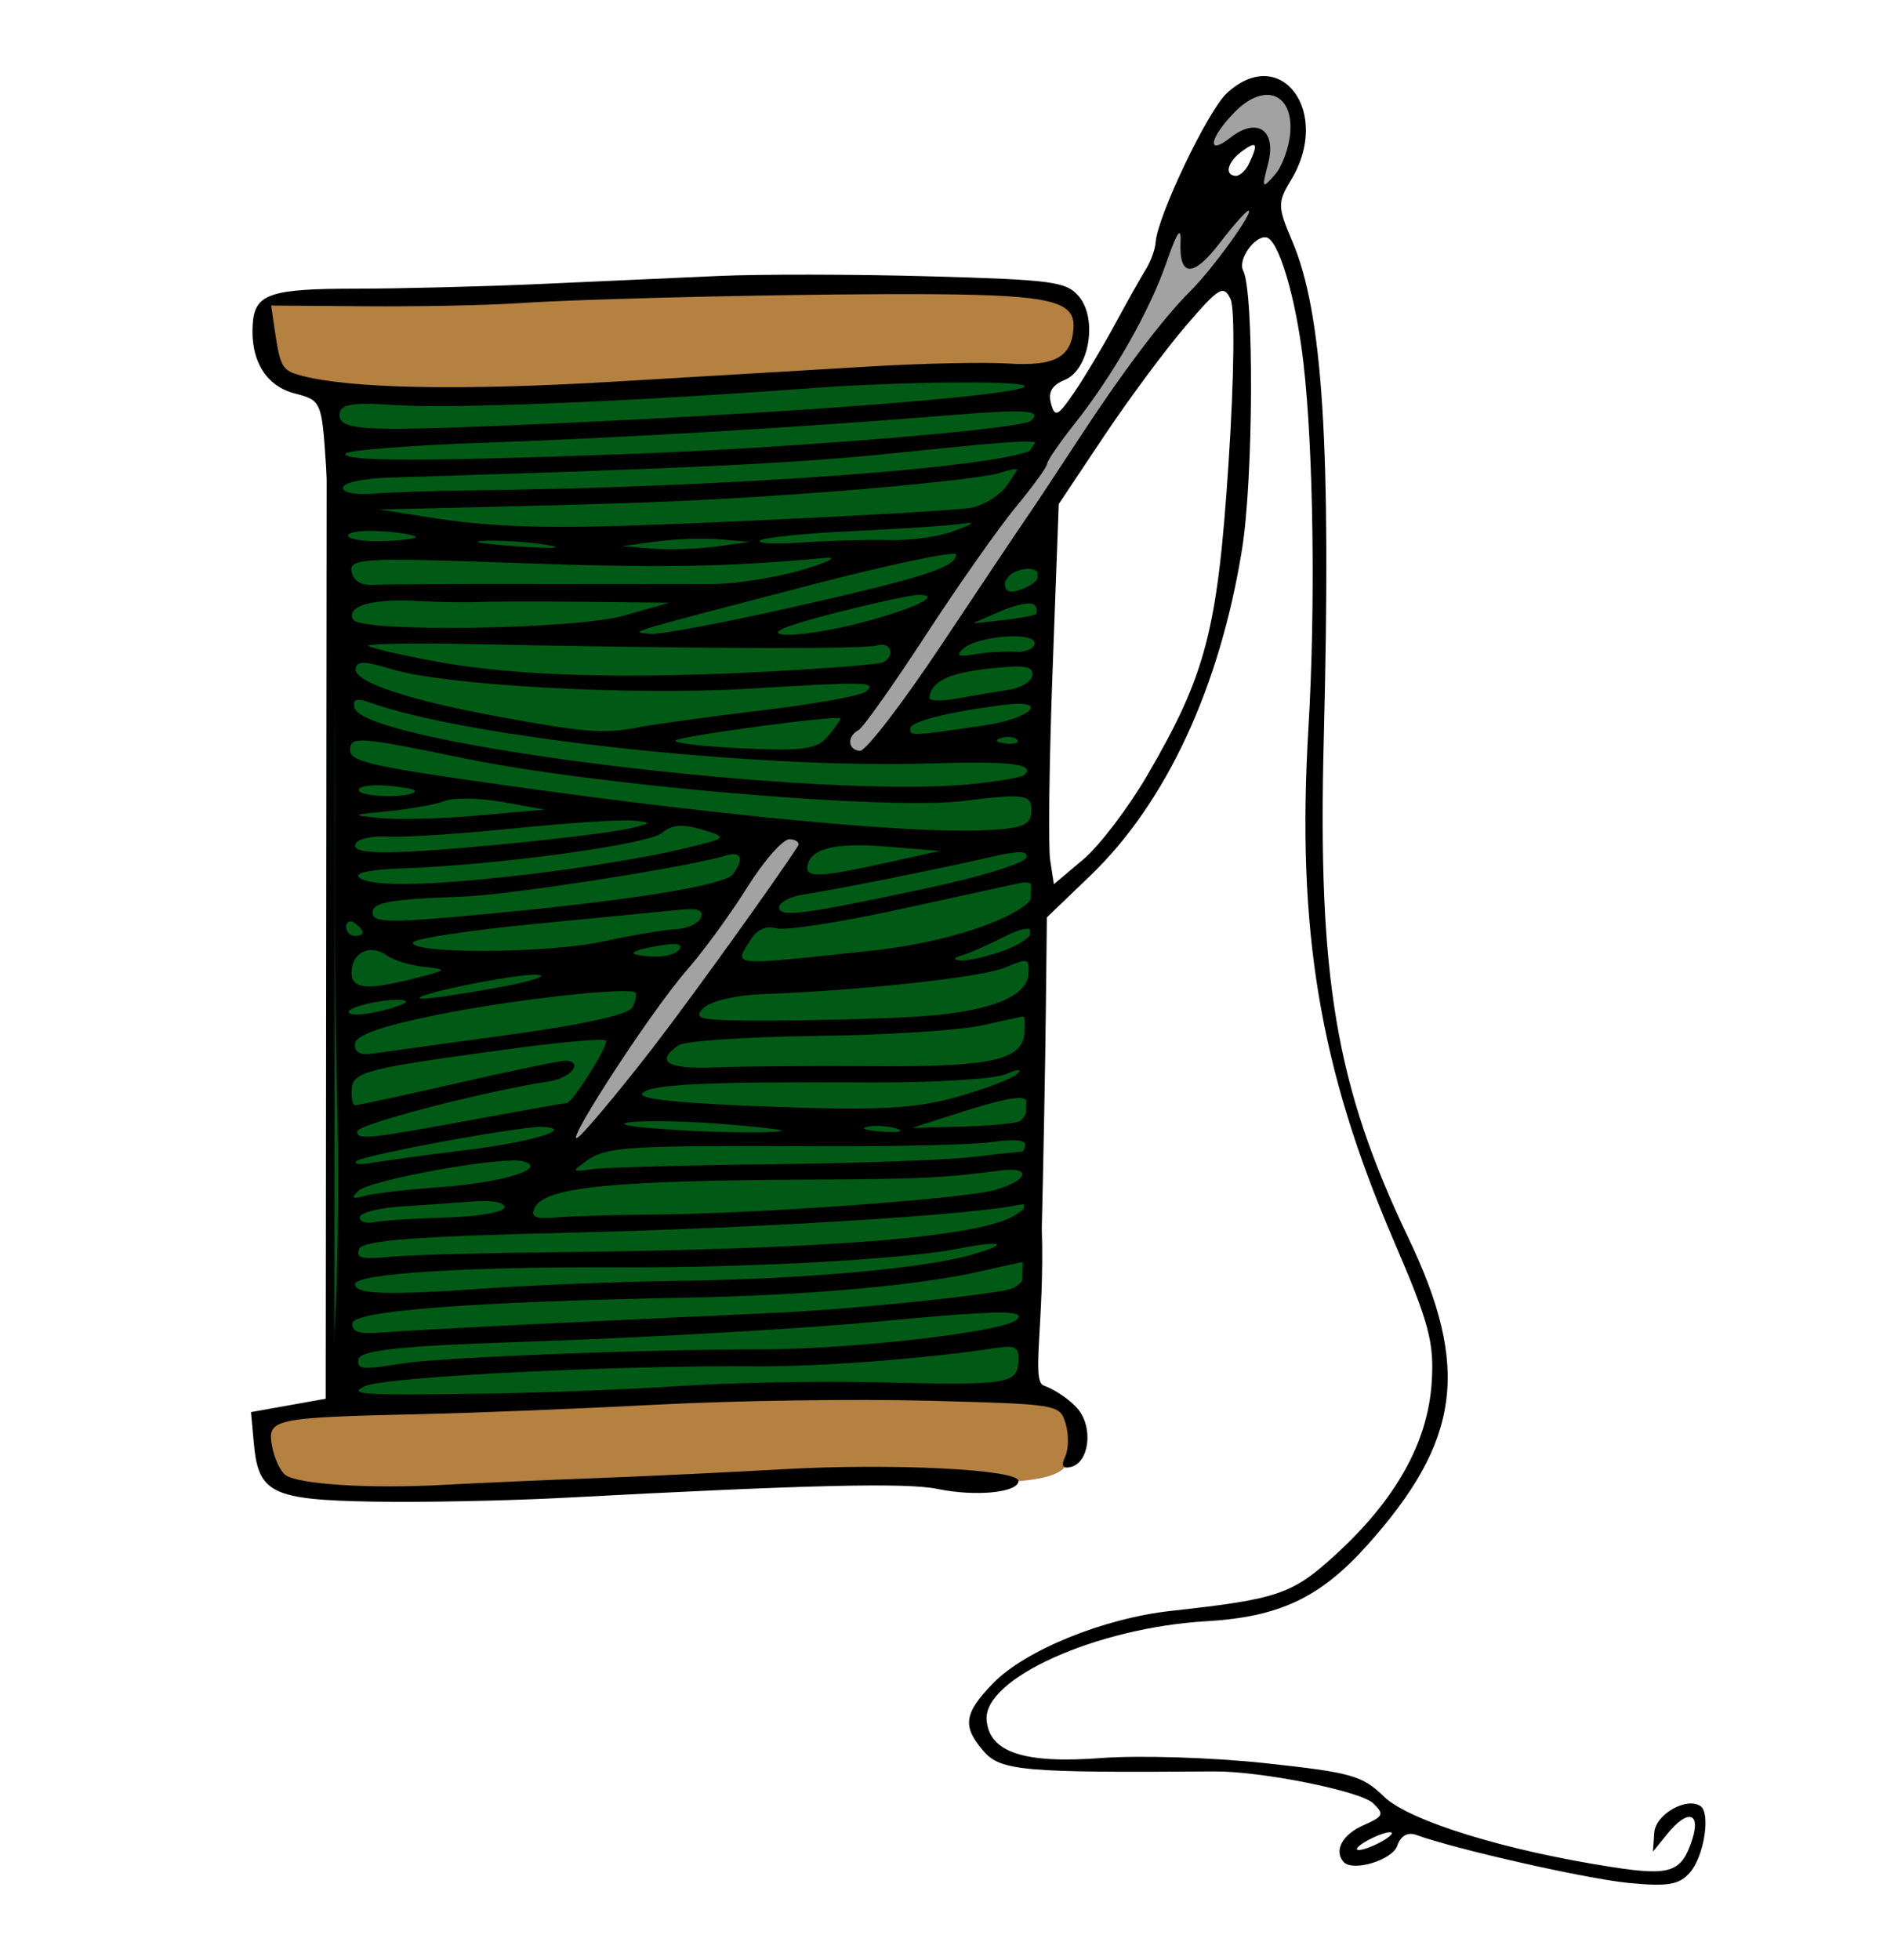 <?xml version="1.0" encoding="UTF-8" standalone="no"?>
<!-- Created with Inkscape (http://www.inkscape.org/) -->

<svg
   xmlns:dc="http://purl.org/dc/elements/1.1/"
   xmlns:cc="http://creativecommons.org/ns#"
   xmlns:rdf="http://www.w3.org/1999/02/22-rdf-syntax-ns#"
   xmlns:svg="http://www.w3.org/2000/svg"
   xmlns="http://www.w3.org/2000/svg"
   xmlns:sodipodi="http://sodipodi.sourceforge.net/DTD/sodipodi-0.dtd"
   xmlns:inkscape="http://www.inkscape.org/namespaces/inkscape"
   id="svg10120"
   version="1.1"
   inkscape:version="0.48.4 r9939"
   width="223"
   height="232"
   sodipodi:docname="NeedleandThread.png">
  <defs
     id="defs10124" />
  <sodipodi:namedview
     pagecolor="#ffffff"
     bordercolor="#666666"
     borderopacity="1"
     objecttolerance="10"
     gridtolerance="10"
     guidetolerance="10"
     inkscape:pageopacity="0"
     inkscape:pageshadow="2"
     inkscape:window-width="1259"
     inkscape:window-height="737"
     id="namedview10122"
     showgrid="false"
     inkscape:zoom="2.0344828"
     inkscape:cx="117.95721"
     inkscape:cy="121.04992"
     inkscape:window-x="0"
     inkscape:window-y="22"
     inkscape:window-maximized="0"
     inkscape:current-layer="svg10120" />
  <path
     style="fill:#005a15;stroke:#000000;stroke-width:1px;stroke-linecap:butt;stroke-linejoin:miter;stroke-opacity:1;fill-opacity:1"
     d="m 39.199,44.729 83.314,-0.983 1.597,7.25 -25.191,38.339 3.932,0.492 20.644,-27.894 -0.614,30.229 -1.597,72.131 -82.208,1.72 z"
     id="path10651"
     inkscape:connector-curvature="0" />
  <path
     style="fill:#a2a2a2;fill-opacity:1;stroke:none"
     d="M 149.688 10.562 C 142.547 10.423 141.676 23.605 137.375 29.5 C 128.23 49.753 112.031 68.816 99.281 88.469 L 103.469 89.719 C 116.29 71.368 126.225 53.007 142.531 34.656 C 148.773 25.946 157.153 16.643 152.125 11.062 C 151.242 10.74 150.426 10.577 149.688 10.562 z M 149.312 16.094 L 148.188 22.625 L 143.781 19.531 L 149.312 16.094 z "
     id="path10646" />
  <path
     style="fill:#b48141;fill-opacity:1;stroke:none"
     d="m 32.671,35.454 c -3.169,1.046 0.679,6.478 1.043,9.732 30.035,3.508 60.936,-0.787 91.409,-1.216 3.527,-3.128 3.231,-6.256 1.216,-9.384 -33.219,-2.106 -62.518,0.492 -93.668,0.869 z"
     id="path10642"
     inkscape:connector-curvature="0"
     sodipodi:nodetypes="ccccc" />
  <path
     style="fill:#b48141;fill-opacity:1;stroke:none"
     d="m 30.585,167.354 c 31.049,-1.081 62.098,-3.23 93.146,-1.738 2.831,1.563 4.656,3.674 2.433,7.994 -1.422,1.719 -5.804,1.662 -9.384,2.085 -27.805,-2.428 -48.171,3.787 -83.415,-0.174 z"
     id="path10132"
     inkscape:connector-curvature="0"
     sodipodi:nodetypes="cccccc" />
  <path
     style="fill:#a2a2a2;stroke:none;stroke-width:1px;stroke-linecap:butt;stroke-linejoin:miter;stroke-opacity:1;fill-opacity:1"
     d="m 65.619,134.924 25.314,-36.619 5.407,0.492 -26.788,37.356 z"
     id="path10644"
     inkscape:connector-curvature="0" />
  <path
     style="fill:#000000"
     d="m 159.106,220.381 c -1.154,-1.327 -0.11,-3.24 2.356,-4.321 2.392,-1.048 2.508,-1.312 1.151,-2.608 -1.526,-1.457 -13.275,-3.806 -18.824,-3.764 -22.519,0.173 -25.278,-0.068 -27.288,-2.379 -2.565,-2.95 -2.359,-4.478 1.082,-8.033 3.796,-3.921 13.1,-7.712 21.085,-8.59 12.78,-1.405 14.394,-1.962 19.628,-6.773 7.02,-6.452 10.76,-13.146 11.247,-20.129 0.337,-4.838 -0.265,-7.113 -4.479,-16.906 -8.815,-20.487 -11.532,-36.834 -10.105,-60.8 0.848,-14.229 0.59,-32.942 -0.595,-43.146 -0.908,-7.824 -2.989,-14.744 -4.465,-14.847 -1.412,-0.098 -3.32,2.71 -2.675,3.937 1.304,2.48 1.219,24.576 -0.126,32.957 -2.623,16.343 -8.98,30.028 -17.956,38.655 l -5.164,4.963 -0.124,11.209 c -0.068,6.165 -0.282,17.663 -0.476,25.553 0.35,11.039 -1.28,18.096 0.215,18.64 1.439,0.522 3.302,1.822 4.14,2.888 1.753,2.231 1.229,6.217 -0.888,6.755 -0.99,0.252 -1.207,-0.132 -0.694,-1.232 0.409,-0.878 0.432,-2.63 0.051,-3.892 -0.69,-2.283 -0.776,-2.297 -16.169,-2.709 -8.512,-0.228 -22.902,-0.024 -31.979,0.453 -9.077,0.477 -21.763,0.986 -28.19,1.132 -17.475,0.395 -18.223,0.554 -17.657,3.731 0.259,1.452 0.972,3.01 1.586,3.464 1.53,1.13 9.954,1.656 18.812,1.175 4.052,-0.22 12.117,-0.576 17.921,-0.791 5.804,-0.215 15.761,-0.689 22.127,-1.053 13.002,-0.744 28.067,0.013 27.97,1.406 -0.096,1.37 -5.11,1.853 -9.591,0.923 -3.695,-0.766 -15.236,-0.493 -44.176,1.045 -6.641,0.353 -16.805,0.559 -22.587,0.458 -12.078,-0.211 -13.665,-0.978 -14.203,-6.864 l -0.342,-3.734 4.757,-0.851 4.757,-0.851 0.538,-11.105 c 0.296,-6.108 0.367,-16.981 0.158,-24.163 -0.209,-7.182 -0.332,-20.498 -0.274,-29.591 0.116,-17.986 -0.235,-33.241 -1.045,-45.408 -0.513,-7.704 -0.55,-7.789 -3.736,-8.619 -3.408,-0.888 -5.247,-3.945 -4.949,-8.224 0.249,-3.568 2.022,-4.169 12.32,-4.174 5.238,-0.003 14.953,-0.248 21.59,-0.545 6.637,-0.297 16.14,-0.726 21.117,-0.952 4.978,-0.226 16.269,-0.21 25.093,0.036 14.546,0.406 16.195,0.624 17.683,2.335 2.288,2.631 1.289,8.723 -1.627,9.923 -1.527,0.628 -2.007,1.455 -1.635,2.813 0.459,1.672 0.817,1.499 2.748,-1.327 1.221,-1.788 3.395,-5.424 4.831,-8.08 1.436,-2.657 3.081,-5.581 3.657,-6.498 0.576,-0.917 1.095,-2.356 1.153,-3.196 0.215,-3.083 6.173,-15.555 8.428,-17.643 6.411,-5.936 12.477,2.278 7.599,10.29 -1.599,2.626 -1.588,3.152 0.154,7.229 3.619,8.471 4.619,24.222 3.734,58.816 -0.729,28.493 1.421,41.181 10.03,59.189 7.346,15.366 6.173,24.029 -4.928,36.398 -5.541,6.174 -10.371,8.447 -19.022,8.953 -12.983,0.759 -26.369,6.761 -26.012,11.664 0.28,3.845 4.411,5.223 13.581,4.529 4.466,-0.338 13.189,-0.066 19.384,0.605 10.289,1.114 11.509,1.458 14.105,3.97 2.967,2.872 14.489,6.418 27.152,8.355 6.774,1.036 8.079,0.584 9.324,-3.231 1.074,-3.291 -0.529,-3.687 -2.929,-0.723 l -1.708,2.109 0.157,-2.249 c 0.151,-2.166 3.831,-4.274 5.482,-3.14 1.211,0.832 0.424,5.873 -1.22,7.816 -1.263,1.493 -2.643,1.73 -7.356,1.265 -5.041,-0.497 -20.455,-3.985 -25.118,-5.683 -0.982,-0.358 -1.828,0.127 -2.213,1.269 -0.584,1.731 -5.309,3.153 -6.38,1.921 z m 5.725,-3.371 c 0.019,-0.274 -0.897,-0.081 -2.035,0.43 -1.138,0.511 -2.085,1.153 -2.104,1.427 -0.019,0.274 0.897,0.081 2.035,-0.43 1.138,-0.511 2.085,-1.153 2.104,-1.427 z M 57.691,164.963 c 6.623,-0.1 16.983,-0.508 23.023,-0.907 6.04,-0.399 16.428,-0.592 23.086,-0.43 15.465,0.378 16.621,0.213 16.803,-2.392 0.123,-1.767 -0.288,-2.027 -2.64,-1.669 -8.379,1.273 -20.978,2.233 -28.47,2.171 -16.633,-0.138 -43.987,1.248 -46.275,2.345 -2.101,1.007 -0.45,1.108 14.474,0.882 z m -9.773,-3.6 c 4.584,-0.703 28.726,-1.643 42.01,-1.635 10.858,0.007 28.922,-2.067 30.461,-3.497 1.295,-1.203 -2.199,-1.15 -16.998,0.257 -8.548,0.813 -27.764,1.903 -41.263,2.341 -14.91,0.484 -19.617,0.997 -19.697,2.146 -0.08,1.151 0.317,1.179 5.486,0.386 z m 18.879,-4.792 c 9.68,-0.454 21.273,-0.998 25.762,-1.208 7.959,-0.373 23.319,-1.922 26.888,-2.712 0.98,-0.217 1.827,-1.037 1.881,-1.823 0.055,-0.786 -0.013,-1.432 -0.151,-1.436 -0.138,-0.004 -2.489,0.506 -5.225,1.132 -7.097,1.624 -20.456,2.819 -34.414,3.08 -25.56,0.477 -39.704,1.555 -39.807,3.034 -0.074,1.065 0.821,1.329 3.684,1.083 2.08,-0.178 11.702,-0.696 21.382,-1.15 z m -9.24,-4.062 c 5.541,-0.395 15.944,-0.801 23.119,-0.901 14.816,-0.207 28.871,-1.478 34.537,-3.121 4.473,-1.297 3.478,-1.702 -1.692,-0.688 -6.545,1.284 -24.568,2.276 -40.252,2.216 -18.28,-0.07 -31.127,0.746 -31.214,1.984 -0.085,1.222 3.753,1.348 15.502,0.51 z m 5.308,-4.237 c 35.528,-0.359 53.64,-1.8 57.59,-4.583 1.864,-1.313 1.834,-1.363 -0.568,-0.929 -6.528,1.179 -30.979,2.645 -52.774,3.164 -17.963,0.428 -24.163,0.911 -24.577,1.913 -0.434,1.052 0.289,1.257 3.368,0.953 2.156,-0.213 9.789,-0.446 16.961,-0.519 z m -9.985,-4.154 c 3.729,-0.104 6.811,-0.642 6.85,-1.195 0.042,-0.597 -1.467,-0.884 -3.71,-0.707 -2.079,0.164 -5.932,0.438 -8.563,0.607 -2.631,0.17 -4.813,0.737 -4.849,1.26 -0.036,0.523 0.734,0.788 1.713,0.587 0.979,-0.2 4.83,-0.449 8.559,-0.553 z m 24.333,-0.341 c 12.008,-0.08 36.767,-1.853 40.55,-2.904 4.041,-1.123 4.527,-2.819 0.662,-2.31 -6.61,0.87 -9.543,1.013 -21.877,1.067 -24.277,0.105 -32.084,0.893 -33.231,3.355 -0.51,1.095 0.057,1.339 2.61,1.122 1.794,-0.152 6.872,-0.301 11.285,-0.33 z m -25.11,-3.254 c 7.46,-0.533 12.849,-2.199 9.86,-3.05 -2.327,-0.663 -18.13,2.172 -19.538,3.505 -0.898,0.85 -0.716,0.99 0.754,0.582 1.065,-0.296 5.081,-0.762 8.924,-1.037 z m 3.088,-4.389 c 7.795,-0.961 12.883,-2.485 9.161,-2.744 -2.322,-0.162 -21.381,3.331 -22.14,4.058 -0.38,0.364 0.451,0.455 1.847,0.204 1.396,-0.252 6.405,-0.934 11.132,-1.517 z m 36.068,1.681 c 10.154,-0.116 20.912,-0.503 23.906,-0.858 2.995,-0.356 5.608,-0.636 5.807,-0.622 0.199,0.014 0.391,-0.376 0.425,-0.867 0.036,-0.519 -1.53,-0.643 -3.738,-0.297 -2.09,0.328 -11.467,0.558 -20.836,0.512 -22.479,-0.11 -24.955,0.043 -27.298,1.685 -1.885,1.321 -1.852,1.374 0.643,1.025 1.446,-0.202 10.937,-0.462 21.091,-0.578 z m -33.958,-5.512 c 5.216,-0.963 9.624,-1.742 9.795,-1.73 0.658,0.046 5.062,-6.94 4.664,-7.398 -0.231,-0.266 -5.128,0.152 -10.882,0.928 -17.637,2.378 -19.075,2.738 -19.22,4.816 -0.072,1.032 0.099,1.893 0.379,1.912 0.281,0.02 5.803,-1.174 12.272,-2.653 6.469,-1.479 12.185,-2.659 12.702,-2.623 2.136,0.149 0.594,2.055 -1.983,2.453 -7.883,1.216 -22.657,5.061 -22.716,5.912 -0.075,1.075 1.103,0.948 14.988,-1.616 z m 20.204,-8.522 c 4.646,-6.046 14.322,-19.504 16.987,-23.626 0.256,-0.396 -0.172,-0.764 -0.951,-0.818 -0.779,-0.054 -3.04,2.495 -5.024,5.665 -1.984,3.17 -5.191,7.57 -7.125,9.778 -4.66,5.319 -16.129,23.175 -12.479,19.428 1.509,-1.549 5.375,-6.241 8.592,-10.428 z m 14.931,10.123 c 0.836,-0.123 -2.52,-0.525 -7.456,-0.895 -4.936,-0.369 -9.85,-0.397 -10.92,-0.061 -1.814,0.57 15.035,1.446 18.376,0.955 z m 13.804,-0.29 c -0.943,-0.318 -2.514,-0.427 -3.492,-0.243 -0.978,0.184 -0.206,0.444 1.714,0.578 1.92,0.134 2.72,-0.017 1.778,-0.335 z m 14.482,-0.889 c 0.495,-0.26 0.943,-1.088 0.995,-1.841 0.103,-1.478 -1.698,-1.232 -9.614,1.311 l -4.102,1.318 5.911,-0.157 c 3.251,-0.086 6.315,-0.37 6.81,-0.63 z m -7.482,-2.857 c 3.359,-0.941 6.602,-2.173 7.208,-2.737 0.678,-0.631 0.164,-0.622 -1.337,0.023 -1.341,0.577 -8.589,1.017 -16.107,0.979 -19.709,-0.101 -26.164,0.214 -26.955,1.314 -0.468,0.652 4.537,1.163 15.193,1.552 12.735,0.465 17.104,0.24 21.998,-1.131 z m -52.852,-7.397 c 8.863,-1.209 14.13,-2.391 14.536,-3.261 0.35,-0.751 0.501,-1.519 0.337,-1.708 -0.647,-0.745 -14.813,0.849 -23.718,2.667 -6.45,1.317 -9.439,2.385 -9.509,3.398 -0.071,1.013 0.613,1.37 2.176,1.138 1.253,-0.186 8.534,-1.191 16.179,-2.234 z m 43.156,3.735 c 13.816,0.096 17.547,-0.727 17.77,-3.916 0.075,-1.078 0.024,-1.963 -0.113,-1.967 -0.138,-0.004 -2.335,0.471 -4.883,1.054 -2.548,0.583 -11.384,1.146 -19.634,1.25 -8.251,0.104 -15.594,0.599 -16.318,1.099 -2.836,1.959 -1.362,2.853 4.328,2.623 3.179,-0.128 11.662,-0.193 18.851,-0.143 z m -55.488,-7.66 c -0.583,-0.671 -6.706,0.451 -6.761,1.239 -0.03,0.429 1.55,0.407 3.511,-0.048 1.961,-0.455 3.424,-0.991 3.25,-1.19 z m 10.476,-1.569 c 4.187,-0.747 6.493,-1.463 5.123,-1.592 -2.334,-0.219 -15.881,2.575 -13.73,2.831 0.547,0.065 4.42,-0.493 8.607,-1.24 z m 49.676,3.382 c 8.7,-0.512 13.399,-2.264 13.594,-5.068 0.129,-1.852 -0.065,-1.908 -2.702,-0.783 -2.731,1.165 -16.782,2.715 -28.72,3.168 -3.297,0.125 -6.301,0.836 -7.11,1.684 -1.259,1.319 -0.441,1.465 8.099,1.449 5.225,-0.01 12.802,-0.212 16.839,-0.45 z m -59.118,-4.545 c 3.947,-1.002 3.983,-1.048 1.098,-1.365 -1.641,-0.181 -3.589,-0.773 -4.328,-1.317 -1.892,-1.391 -4.066,-0.495 -4.222,1.74 -0.154,2.205 1.604,2.427 7.453,0.942 z m 22.359,-4.377 c 3.359,-0.733 7.217,-1.383 8.573,-1.444 1.356,-0.061 2.697,-0.67 2.979,-1.354 0.364,-0.883 -0.329,-1.159 -2.392,-0.953 -1.598,0.16 -9.375,0.917 -17.282,1.684 -7.908,0.767 -14.405,1.764 -14.439,2.215 -0.103,1.376 16.061,1.27 22.561,-0.149 z m -28.497,-1.032 c 0.017,-0.242 -0.399,-0.749 -0.924,-1.126 -0.525,-0.377 -0.988,-0.211 -1.028,0.37 -0.041,0.581 0.375,1.088 0.924,1.126 0.549,0.038 1.011,-0.128 1.028,-0.37 z m 37.476,2.012 c 0.468,-0.651 -0.275,-0.827 -2.161,-0.511 -3.886,0.652 -4.281,1.104 -1.154,1.322 1.431,0.1 2.922,-0.265 3.315,-0.811 z m 23.025,0.087 c 9.541,-1.016 18.852,-4.4 19.027,-6.914 0.064,-0.915 -0.56,-1.31 -1.68,-1.065 -0.98,0.214 -7.507,1.639 -14.505,3.166 -6.998,1.527 -13.501,2.515 -14.451,2.195 -1.018,-0.343 -2.184,0.146 -2.84,1.19 -2.127,3.386 -3.056,3.294 14.449,1.429 z m -44.297,-4.461 c 16.118,-1.547 26.659,-3.281 27.618,-4.544 1.394,-1.837 1.034,-2.799 -0.832,-2.22 -4.33,1.343 -25.677,4.672 -31.163,4.859 -8.325,0.284 -10.572,0.664 -10.651,1.802 -0.095,1.362 1.777,1.374 15.029,0.103 z m 59.355,4.615 c 1.958,-0.662 3.596,-1.713 3.639,-2.334 0.047,-0.673 -1.288,-0.432 -3.299,0.596 -1.858,0.949 -4.069,1.924 -4.913,2.166 -0.992,0.285 -1.085,0.5 -0.261,0.608 0.7,0.092 2.876,-0.374 4.834,-1.036 z m -53.973,-9.404 c 5.304,-0.664 12.379,-1.853 15.722,-2.642 6.046,-1.427 6.062,-1.44 2.895,-2.407 -2.27,-0.693 -3.629,-0.585 -4.735,0.377 -1.581,1.375 -19.484,3.823 -30.824,4.215 -3.898,0.135 -5.792,0.562 -5.01,1.129 1.566,1.138 9.412,0.897 21.953,-0.673 z m 45.364,1.858 c 6.111,-1.303 11.331,-2.903 11.6,-3.556 0.364,-0.882 -0.774,-0.895 -4.426,-0.053 -6.021,1.388 -18.154,3.815 -21.933,4.386 -1.532,0.232 -2.819,0.897 -2.86,1.479 -0.09,1.284 2.684,0.929 17.619,-2.256 z M 59.216,99.963 c 6.66,-0.632 13.485,-1.47 15.166,-1.863 2.874,-0.672 2.908,-0.73 0.569,-0.968 -1.369,-0.139 -7.713,0.279 -14.099,0.929 -6.386,0.65 -13.043,1.085 -14.794,0.967 -1.751,-0.118 -3.492,0.214 -3.87,0.739 -1.025,1.427 3.505,1.479 17.028,0.196 z m 45.455,2.228 6.618,-1.463 -6.529,-0.532 c -6.038,-0.492 -8.994,0.314 -9.146,2.493 -0.084,1.209 1.804,1.105 9.057,-0.499 z m 31.176,-10.38 c 6.972,-11.937 8.349,-17.216 9.646,-36.988 0.666,-10.147 0.765,-18.294 0.236,-19.416 -0.818,-1.734 -1.362,-1.408 -5.287,3.16 -2.406,2.801 -6.779,8.694 -9.717,13.096 l -5.341,8.002 -0.727,19.643 c -0.4,10.803 -0.529,20.928 -0.288,22.5 l 0.439,2.858 3.476,-2.929 c 1.912,-1.611 5.315,-6.078 7.563,-9.926 z m -79.189,4.717 7.858,-0.693 -4.95,-0.889 c -2.723,-0.489 -5.818,-0.552 -6.879,-0.141 -1.061,0.411 -4.031,0.954 -6.6,1.206 -4.585,0.45 -4.603,0.465 -0.98,0.834 2.031,0.206 7.228,0.064 11.55,-0.317 z m -7.525,-2.906 c 0.015,-0.212 -1.571,-0.497 -3.524,-0.633 -1.953,-0.136 -3.345,0.143 -3.095,0.62 0.431,0.82 6.561,0.833 6.618,0.014 z m 67.088,4.672 c 4.748,-0.195 5.804,-0.571 5.911,-2.104 0.151,-2.161 -0.651,-2.298 -8.037,-1.376 -8.902,1.111 -43.442,-1.824 -58.931,-5.007 -12.713,-2.613 -13.596,-2.684 -13.706,-1.103 -0.104,1.49 2.382,2.036 20.98,4.614 24.227,3.358 45.427,5.319 53.784,4.976 z m -0.957,-5.5 c 3.006,-0.315 5.708,-0.784 6.004,-1.041 1.507,-1.31 -1.539,-1.681 -11.351,-1.379 -20.427,0.627 -54.49,-3.07 -65.956,-7.158 -1.743,-0.622 -2.239,-0.473 -1.965,0.59 1.098,4.261 55.14,10.891 73.269,8.989 z M 98.093,87.108 c 0.87,-1.031 1.504,-1.964 1.409,-2.074 -0.35,-0.403 -18.873,2.075 -19.483,2.606 -0.347,0.302 3.221,0.728 7.93,0.946 7.242,0.335 8.806,0.107 10.144,-1.478 z m -22.489,-1.012 c 2.021,-0.39 8.678,-1.305 14.793,-2.033 6.115,-0.728 11.575,-1.718 12.132,-2.199 1.354,-1.169 0.338,-1.193 -13.96,-0.337 -13.725,0.822 -35.977,-0.398 -42.191,-2.313 -3.259,-1.004 -4.19,-1.003 -4.261,0.006 -0.106,1.518 6.241,3.635 16.654,5.556 10.577,1.951 12.7,2.118 16.833,1.321 z M 111.485,76.346 c 4.619,-6.938 9.163,-13.722 10.098,-15.076 0.935,-1.354 3.672,-5.482 6.081,-9.174 5.224,-8.005 10.058,-14.412 13.292,-17.618 2.616,-2.593 7.611,-9.494 6.907,-9.543 -0.246,-0.017 -1.773,1.697 -3.392,3.809 -3.185,4.153 -4.853,4.092 -4.66,-0.169 0.083,-1.844 -0.435,-1.079 -1.649,2.436 -2.009,5.815 -6.325,13.389 -10.957,19.229 -1.732,2.184 -3.171,4.285 -3.198,4.669 -0.027,0.384 -1.683,2.669 -3.68,5.076 -1.997,2.408 -6.796,9.228 -10.663,15.157 -3.867,5.929 -7.461,11.005 -7.986,11.281 -1.395,0.733 -1.287,2.366 0.162,2.458 0.686,0.043 5.026,-5.597 9.645,-12.535 z m 5.1,9.516 c 5.693,-0.842 7.805,-3.133 2.228,-2.417 -6.602,0.848 -10.967,1.955 -11.026,2.796 -0.063,0.905 0.192,0.894 8.798,-0.379 z m 3.869,1.714 c -0.308,-0.355 -1.166,-0.45 -1.907,-0.212 -0.818,0.263 -0.598,0.516 0.561,0.645 1.049,0.117 1.654,-0.078 1.346,-0.433 z M 91.218,79.481 c 6.918,-0.371 12.928,-0.858 13.358,-1.083 1.5,-0.786 0.912,-2.495 -0.69,-2.006 -1.543,0.472 -20.142,0.416 -47.84,-0.144 -7.054,-0.143 -12.645,-0.052 -12.425,0.201 0.22,0.253 3.911,1.103 8.201,1.887 9.257,1.693 22.157,2.068 39.397,1.144 z m 28.166,2.189 c 1.532,-0.233 2.828,-1.027 2.88,-1.765 0.075,-1.074 -0.964,-1.224 -5.207,-0.755 -4.776,0.528 -6.817,1.539 -6.996,3.465 -0.034,0.367 1.423,0.399 3.237,0.072 1.815,-0.327 4.553,-0.785 6.086,-1.018 z m -45.403,-8.818 5.274,-1.512 -10.017,-0.104 c -5.509,-0.057 -11.149,-0.045 -12.532,0.028 -1.383,0.072 -4.762,0.013 -7.509,-0.132 -5.184,-0.274 -8.212,0.626 -7.387,2.195 0.826,1.571 26.35,1.194 32.171,-0.475 z M 93.945,71.854 c 15.582,-3.529 19.182,-4.688 19.288,-6.207 0.035,-0.498 -7.862,1.16 -17.549,3.683 -22.214,5.787 -21.123,5.454 -18.692,5.706 1.095,0.113 8.723,-1.319 16.953,-3.182 z m 26.255,5.297 c 1.235,0.079 2.281,-0.365 2.324,-0.985 0.1,-1.432 -6.829,-0.907 -8.479,0.642 -0.877,0.823 -0.538,0.983 1.372,0.647 1.395,-0.246 3.548,-0.383 4.783,-0.304 z m -18.311,-3.419 c 6.408,-1.689 9.733,-3.279 6.952,-3.324 -0.799,-0.013 -5.356,0.975 -10.127,2.196 -5.751,1.471 -7.754,2.319 -5.943,2.515 1.503,0.162 5.606,-0.462 9.119,-1.388 z M 62.869,69.127 c 9.096,0.016 18.794,0.017 21.552,0.003 2.758,-0.014 7.547,-0.777 10.644,-1.695 3.113,-0.923 4.277,-1.545 2.603,-1.389 -11.653,1.081 -19.503,1.207 -36.746,0.589 -17.747,-0.636 -19.584,-0.539 -19.291,1.016 0.204,1.081 1.136,1.669 2.512,1.583 1.204,-0.075 9.63,-0.123 18.726,-0.107 z m 59.814,3.556 c 0.243,-0.194 0.16,-0.678 -0.186,-1.075 -0.345,-0.397 -2.135,-0.068 -3.977,0.732 l -3.349,1.454 3.535,-0.379 c 1.944,-0.208 3.734,-0.538 3.977,-0.732 z M 49.223,63.563 c 0.015,-0.217 -1.768,-0.519 -3.963,-0.672 -2.195,-0.153 -4.015,0.07 -4.044,0.496 -0.03,0.426 1.754,0.729 3.963,0.672 2.209,-0.056 4.029,-0.28 4.044,-0.496 z m 72.75,5.718 c 0.843,-0.454 1.249,-1.151 0.903,-1.549 -0.849,-0.977 -3.772,-0.014 -3.862,1.272 -0.088,1.267 0.943,1.364 2.959,0.277 z M 64.944,64.535 c -2.042,-0.359 -5.409,-0.593 -7.482,-0.522 -2.073,0.072 -0.401,0.365 3.714,0.652 4.115,0.287 5.811,0.228 3.768,-0.13 z m 19.787,0.162 4.048,-0.547 -3.488,-0.301 c -1.918,-0.165 -5.309,-0.054 -7.535,0.246 l -4.048,0.547 3.488,0.301 c 1.918,0.165 5.309,0.054 7.535,-0.246 z m -6.836,-2.601 c 15.621,-0.598 33.915,-1.57 36.902,-1.961 1.489,-0.195 3.494,-1.389 4.454,-2.654 1.737,-2.287 1.732,-2.295 -1.079,-1.442 -1.554,0.471 -10.082,1.414 -18.951,2.094 -14.668,1.125 -21.656,1.426 -46.25,1.99 l -8.032,0.185 5.949,0.943 c 7.228,1.146 13.795,1.351 27.007,0.846 z m 27.439,1.836 c 2.476,0.069 5.893,-0.406 7.592,-1.055 2.638,-1.007 2.72,-1.128 0.559,-0.827 -1.392,0.194 -7.056,0.563 -12.588,0.821 -5.531,0.258 -10.432,0.758 -10.891,1.11 -0.459,0.353 1.789,0.458 4.996,0.234 3.207,-0.224 7.856,-0.352 10.332,-0.283 z M 55.12,58.058 c 31.745,-0.363 64.503,-2.789 67.461,-4.996 1.547,-1.154 -0.734,-1.08 -16.081,0.522 -12.034,1.257 -23.384,1.81 -60.547,2.954 -2.901,0.089 -5.306,0.618 -5.345,1.176 -0.042,0.605 1.453,0.895 3.709,0.719 2.079,-0.162 6.94,-0.331 10.802,-0.375 z M 73.965,53.759 c 19.406,-0.703 46.984,-2.964 48.111,-3.944 1.458,-1.268 -0.561,-1.405 -9.698,-0.659 -17.275,1.411 -38.497,2.665 -55.11,3.255 -8.981,0.319 -16.353,0.908 -16.381,1.308 -0.063,0.901 9.017,0.912 33.077,0.04 z M 59.666,50.379 c 31.186,-1.279 60.349,-3.457 61.67,-4.606 0.851,-0.74 -14.365,-0.633 -25.274,0.177 -21.283,1.581 -42.547,2.456 -49.009,2.017 -5.316,-0.361 -6.756,-0.143 -6.839,1.039 -0.132,1.886 2.466,2.069 19.452,1.373 z m 12.892,-5.191 c 10.796,-0.641 24.611,-1.459 30.701,-1.819 6.09,-0.36 13.34,-0.512 16.112,-0.337 5.533,0.348 7.518,-0.723 7.76,-4.185 0.221,-3.171 -2.683,-3.897 -16.074,-4.017 -13.47,-0.121 -40.807,0.467 -49.881,1.072 -3.6,0.24 -11.612,0.398 -17.805,0.351 l -11.258,-0.085 0.387,2.656 c 0.679,4.662 0.89,5.033 3.207,5.645 5.801,1.533 18.854,1.788 36.85,0.72 z M 152.808,15.633 c 0.323,-4.629 -3.097,-5.889 -6.54,-2.409 -3.033,3.066 -3.449,5.343 -0.561,3.075 3.167,-2.488 5.501,-0.897 4.476,3.05 -0.773,2.973 -0.721,3.063 0.786,1.351 0.888,-1.008 1.715,-3.288 1.839,-5.067 z m -4.877,3.712 c 1.107,-2.375 0.926,-2.712 -0.792,-1.477 -1.754,1.261 -2.194,2.854 -0.814,2.951 0.49,0.034 1.213,-0.629 1.606,-1.474 z"
     id="path10130"
     inkscape:connector-curvature="0"
     sodipodi:nodetypes="cssssssssssssssscsccscccsssssssscsssscccssssssssssssssssssssssssssssssscsssssscccccccssssssssccssssccsssccsssssssssssssssssssssssssssssssssssssscssccccsscsscsccsccsscsssssssssssscccccccsccsscsccscsssccsscsssssccssssscscccsscscsssscccsssssscssscsscscssscsscsssssssssssscsscsssssssscssssccsscsssssccssssssscsscssscssssscssccsssssccssssssssssscssssssccsssscscsscssscssssssssssssssssscscssscssssssssssscssssssssccsssssccssscssssssssccsssssscsscsssssssscssssssssssssssssssssssssssssssssssscsssssssssssss" />
</svg>

